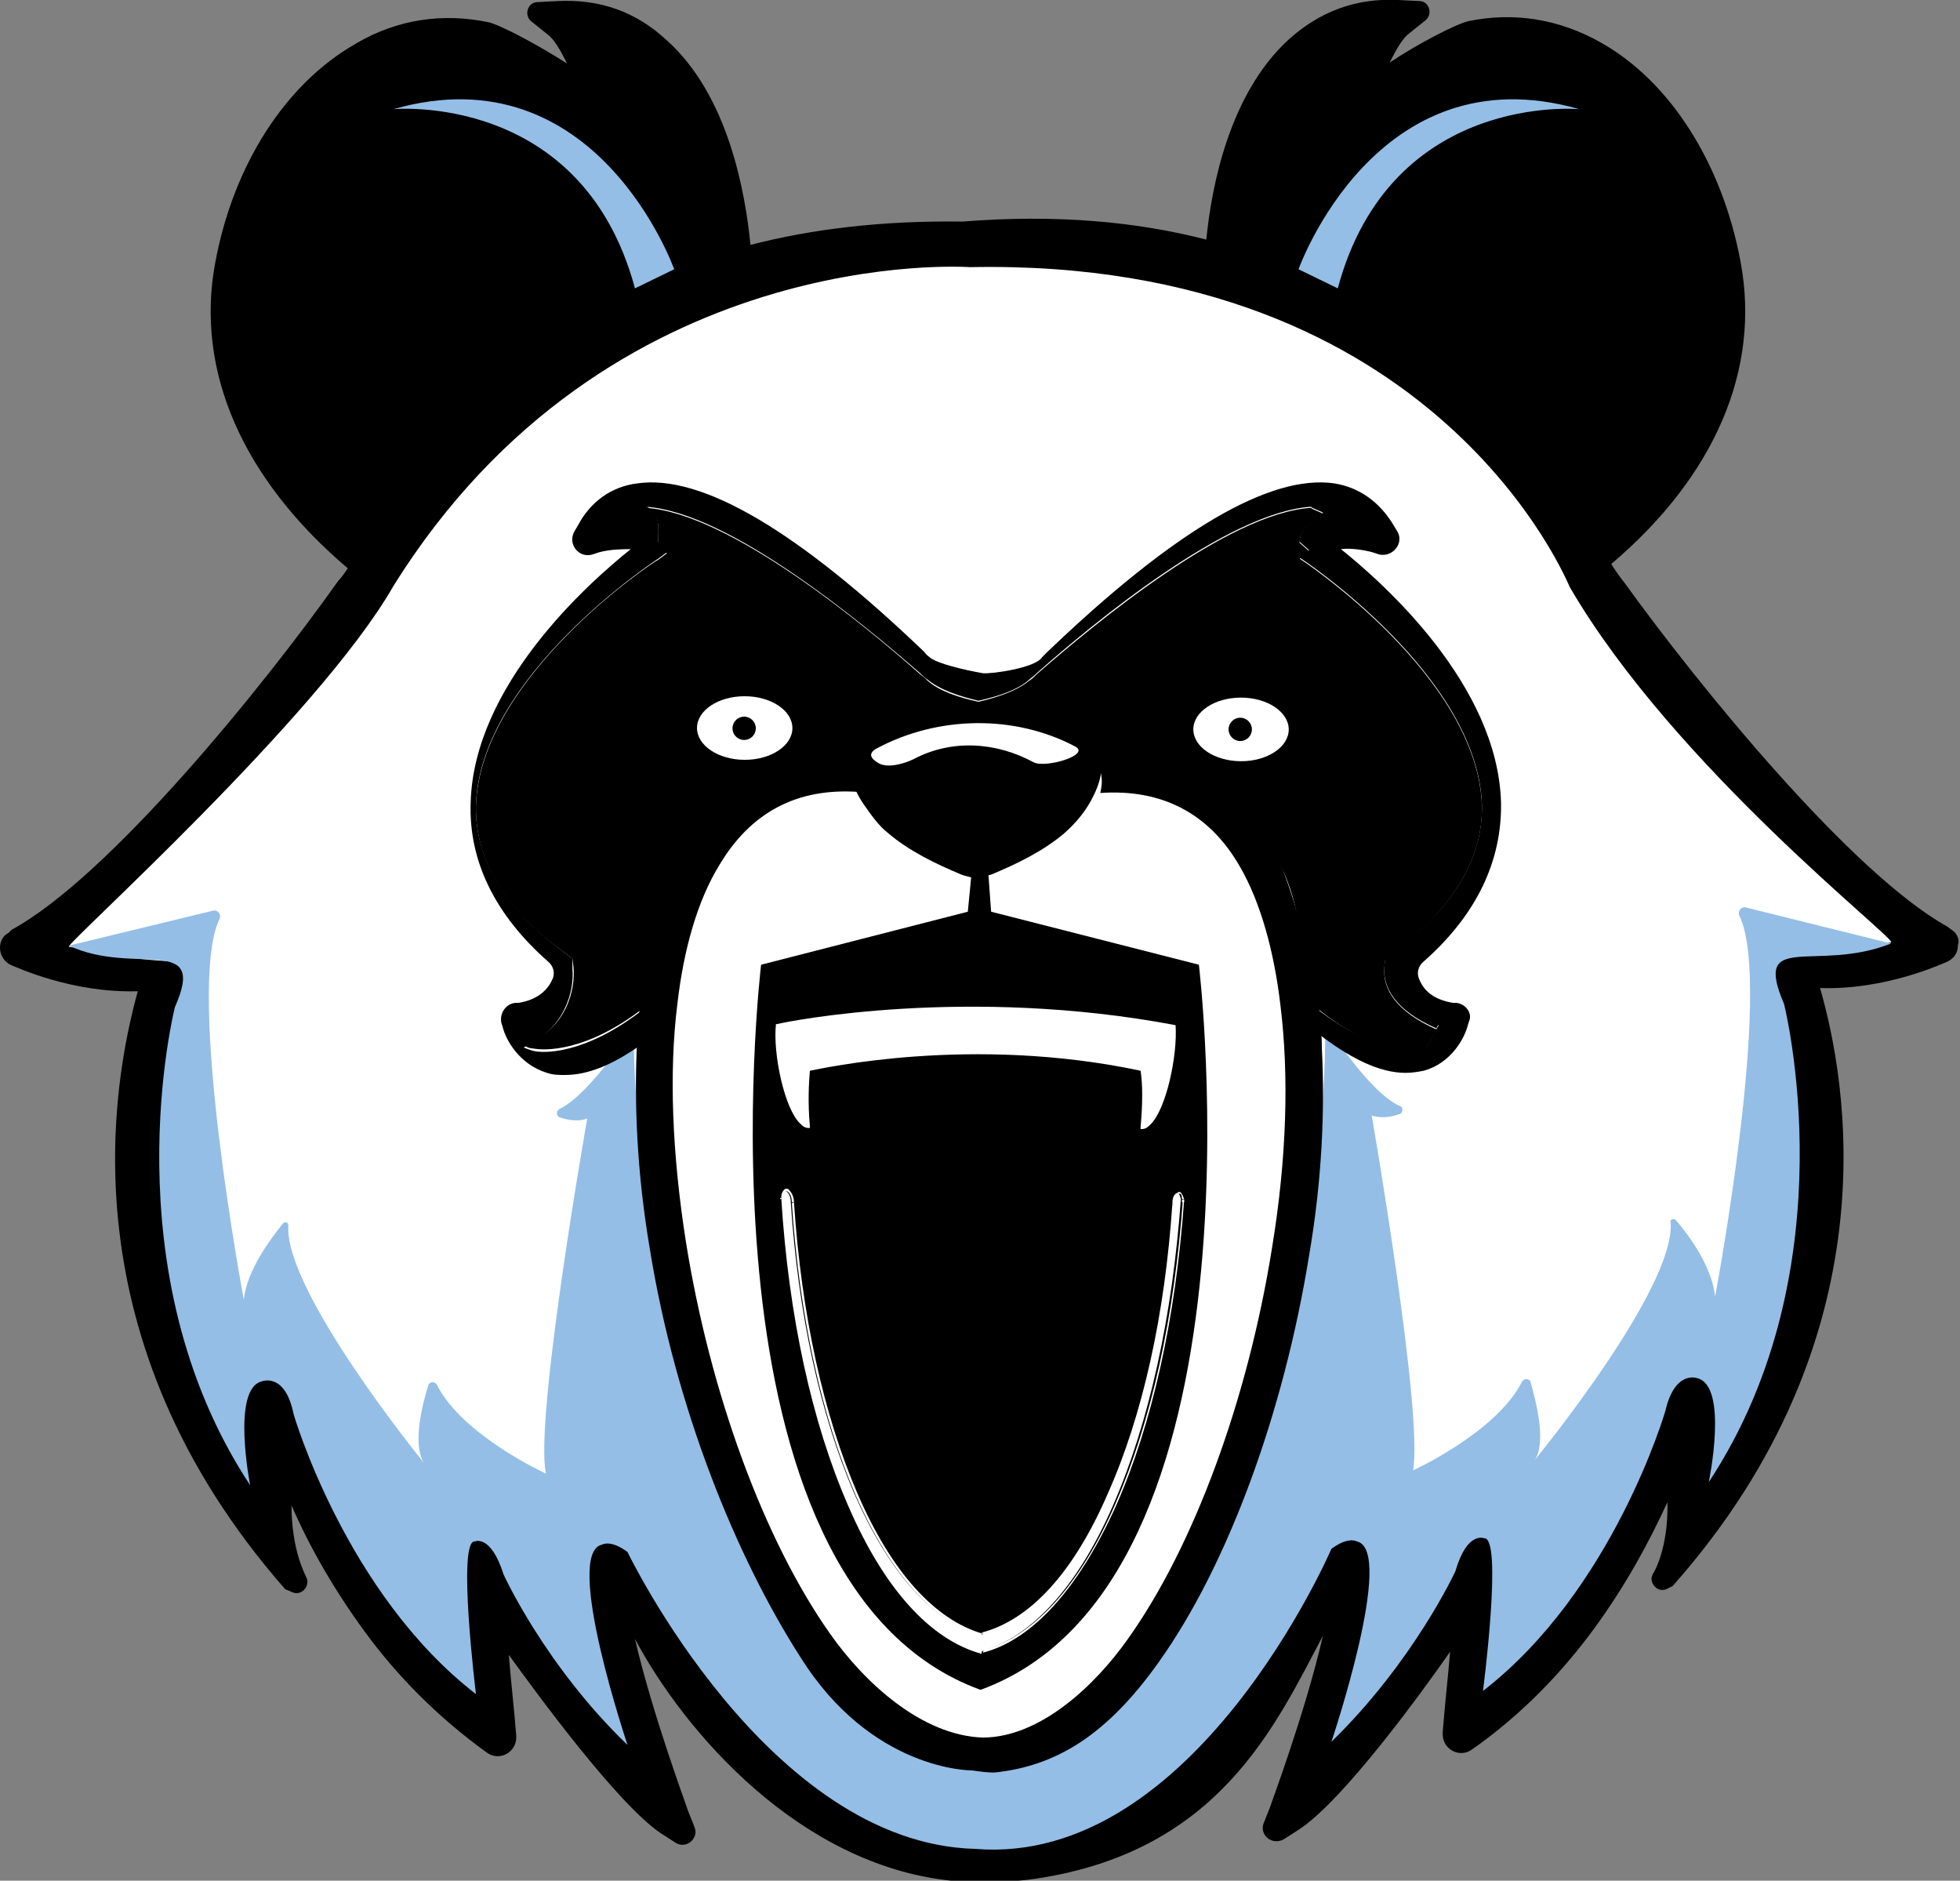 <?xml version="1.0" encoding="utf-8"?>
<!-- Generator: Adobe Illustrator 26.2.1, SVG Export Plug-In . SVG Version: 6.00 Build 0)  -->
<svg version="1.1" id="Panda" xmlns="http://www.w3.org/2000/svg" xmlns:xlink="http://www.w3.org/1999/xlink" x="0px" y="0px"
	 viewBox="0 0 184.9 177.4" style="enable-background:new 0 0 184.9 177.4;" xml:space="preserve">
<rect x="0" y="0" width="184.9" height="177.4" fill="#808080" stroke="none"/>
<style type="text/css">
	.st0{fill:none;}
	.st1{fill:#FFFFFF;}
	.st2{fill:#94BEE6;}
</style>
<g>
	<g>
		<path class="st0" d="M90.8,20.9L90.8,20.9C90.8,20.9,90.8,20.9,90.8,20.9z"/>
		<path d="M90.8,20.9L90.8,20.9C90.8,20.9,90.8,20.9,90.8,20.9z"/>
		<path d="M184.1,87.7l-0.4-0.3c-9-5-23.3-22.5-30.5-32.5c-0.1-0.1-0.7-0.9-1.2-1.7c9.8-8.3,14.1-18.4,12.2-28.5
			c-1.7-9.2-6.6-17-13.2-20.7c-3.9-2.2-8.2-2.9-12.5-2c-1.2,0.3-4.7,2.1-7.4,3.9c0.6-1.2,1.2-2.3,1.9-2.8l1.5-1.2
			c0.7-0.6,0.3-1.8-0.6-1.8L131.9,0c-4-0.2-7.4,1.1-10.3,3.7c-5.6,5.1-7.3,13.8-7.8,18.9c-6.6-1.7-14.2-2.4-23-1.7c0,0,0,0,0,0
			c-7.6-0.1-14.2,0.7-20,2.2c-0.5-5-2.1-14.1-7.9-19.3C60,1.1,56.6-0.1,52.6,0.1l-1.9,0.1c-0.9,0-1.3,1.2-0.6,1.8l1.5,1.2
			c0.7,0.5,1.3,1.6,1.9,2.8c-2.8-1.8-6.2-3.6-7.4-3.9c-4.3-0.9-8.6-0.3-12.5,2C26.9,7.9,22,15.6,20.3,24.8
			c-1.9,10.2,2.6,20.4,12.5,28.8c-0.3,0.5-0.7,1-0.9,1.2c-7,9.9-21.6,27.9-30.8,32.9L0.8,88C0.2,88.3,0,88.9,0,89.4
			c0,0.7,0.4,1.4,1.2,1.7c0.3,0.1,5.6,2.6,11.8,2.4c-2.4,8.7-6.9,32.7,13.9,56.4l0.7,0.3c0.7,0.3,1.4-0.3,1.4-1c0-0.1,0-0.2-0.1-0.4
			c0-0.1-1.4-2.4-1.4-6.8c1.6,3.7,3.9,7.8,6.9,11.9c3,4.1,6.8,8,11.5,11.4c1.2,0.9,2.8,0,2.8-1.4c0-0.1,0-0.1,0-0.2
			c-0.2-2.5-0.5-5.1-0.7-7.6c2.6,3.6,10.2,14,14.3,16.8l1.4,0.9c1,0.7,2.3-0.4,1.8-1.5l-0.6-1.5c0-0.1-3.3-8.9-5-16.2
			c4.7,8.8,15.5,21.3,29.8,22.8c2.3,0.3,6.3,0.1,8.1-0.2c17.2-2.6,22.5-14.4,27-22.9c-1.7,7.4-5,16.1-5,16.2l-0.6,1.5
			c-0.4,1.1,0.8,2.1,1.9,1.5l1.4-0.9c4.2-2.7,11.8-13.2,14.3-16.8c-0.2,2.4-0.5,5-0.7,7.6c0,0.1,0,0.1,0,0.2c0,1.4,1.6,2.3,2.8,1.4
			c4.7-3.3,8.5-7.3,11.5-11.4s5.2-8.2,6.9-11.9c0.1,4.4-1.3,6.7-1.4,6.8c0,0.1-0.1,0.2-0.1,0.4c0,0.7,0.7,1.3,1.4,1l0.6-0.3
			c20.9-23.6,16.4-47.7,13.9-56.4c6.2,0.2,11.5-2.3,11.8-2.4c0.8-0.3,1.2-0.9,1.2-1.6C184.9,88.6,184.6,88,184.1,87.7z"/>
	</g>
	<g>
		<path class="st1" d="M90.9,24.3L90.9,24.3C90.9,24.3,90.9,24.3,90.9,24.3z"/>
		<path class="st1" d="M90.9,24.3C90.9,24.3,90.9,24.3,90.9,24.3C90.9,24.3,90.9,24.3,90.9,24.3z"/>
		<path class="st1" d="M148.1,55.4c-0.1-0.1-12.3-31.1-56.6-30.2c0,0-34.1-2.5-54.4,30.1C30,67.7,6,89.2,6.5,89.3
			c1.1,0.2,2.1,0.3,2.8,0.5c0.2,0.1,4.8,1.1,10.4,0.9c-7.7,33.4,12.5,50.6,38.1,53.6c13.3,1.6,17.7,17.8,30.3,23.5
			c1.9,0.9,7.8-0.3,9.4-0.6c15.8-2.4,22.8-22.1,27.2-23.4c2.3-0.6,8.4-1.9,23.7-6.6c20.4-6.3,18-43,16.9-46.9
			c5.7,0.2,12.9-1.4,13.1-1.4C179.1,88.7,158,72.4,148.1,55.4z"/>
	</g>
	<path class="st2" d="M178.4,89C178.4,89,178.4,89,178.4,89l-13.7-3.4c-0.5-0.1-0.8,0.4-0.6,0.8c3.2,6.7-2.3,35.9-2.3,35.9
		c-0.3-2.8-2.4-5.7-3.7-7.2c-0.2-0.2-0.6-0.1-0.5,0.2c0.5,6.2-12.8,22.4-12.8,22.4c1.1-1.7,0.1-5.5-0.4-7.3
		c-0.1-0.4-0.6-0.4-0.8-0.1c-2.4,4.8-10.3,8.4-10.3,8.4c1-5.3-3.9-33.5-3.9-33.5s0,0-0.1,0c0.1,0,0.2,0.1,0.4,0.1
		c0.9,0.2,1.7,0,2.3-0.2c0.4-0.1,0.4-0.7,0-0.8c-2.9-1.3-7-7.8-7-7.8c0.4,18.4-7.6,42.6-7.6,42.6c-10.5,27.1-25.4,26.4-25.4,26.4
		s-14.1,1.1-24.6-26.1c0,0-7.9-24.2-7.6-42.6c0,0-4.1,6.4-7,7.8c-0.4,0.2-0.3,0.7,0,0.8c0.6,0.2,1.5,0.4,2.3,0.2
		c0.1,0,0.2-0.1,0.4-0.1c-0.1,0-0.1,0-0.1,0s-5,28.3-3.9,33.5c0,0-7.9-3.6-10.3-8.4c-0.2-0.3-0.7-0.3-0.8,0.1
		c-0.6,1.9-1.5,5.6-0.4,7.3c0,0-13.2-16.2-12.8-22.4c0-0.3-0.3-0.4-0.5-0.2c-1.2,1.5-3.4,4.4-3.7,7.2c0,0-5.5-29.2-2.3-35.9
		c0.2-0.4-0.1-0.9-0.6-0.8L6.5,89.2c0,0-0.1-0.1,0,0c6.2,2.9,13.1-1.2,10,5.8c0,0-6.3,24.8,7.1,45.1c0,0-1.8-9.1,1.1-9.8
		c0,0,2.2-0.9,3,3.1c0,0,4.9,16.9,17.2,26.4c0,0-1.8-14.6-0.1-14.4c0,0,1.5-0.7,2.7,3.1c0,0,3.9,8.6,11.7,16.1
		c0,0-6.1-18.1-2.4-18.9c0,0,0.8-0.5,2.4,0.7c0,0,13.2,27.5,32.8,28c20.7,1.7,33.6-28.3,33.6-28.3c1.6-1.2,2.4-0.7,2.4-0.7
		c3.7,0.8-2.4,18.9-2.4,18.9c7.8-7.6,11.7-16.1,11.7-16.1c1.1-3.8,2.7-3.1,2.7-3.1c1.8-0.2-0.1,14.4-0.1,14.4
		c12.3-9.5,17.2-26.4,17.2-26.4c0.9-3.9,3-3.1,3-3.1c3,0.7,1.1,9.8,1.1,9.8c13.4-20.3,7.1-45.1,7.1-45.1
		C165.3,87.7,171.3,91.8,178.4,89z"/>
	<path class="st1" d="M120.8,94.9c0.8,6.5,0.6,14.3-0.8,22.8c-2.3,14.4-7.4,28.2-13.6,36.9c-3.1,4.4-8.2,9.3-13.6,9.3
		c-5.7-0.1-11.2-5.1-14.5-9.8c-6.2-8.8-11.3-22.6-13.6-37c-1.3-8.3-1.6-16-0.8-22.4c0.6-5.2,1.9-9.7,3.9-13c3-5.1,7.4-7.4,13.2-7
		c0.4,1.6,1.8,3,3,4c2,1.7,4.5,2.9,6.9,3.9c0.2,0.1,0.3,0.1,0.5,0.2c-0.1,1.2-0.2,2.9-0.3,4.1c-1.1,0.1-2.5,0.4-4.2,0.8
		c-2.8,0.7-6.4,1.6-9.2,2.4c-1.5,0.4-3,0.8-4.1,1.1c-1.6,0.2-1.9,0.4-2.1,0.6l-0.2,1.5h0v0l-0.1,0.3l0,0.9v0.1l-0.1,2
		c-3,26.9,4.4,49.1,12.6,58.4c2.8,3.1,5.3,4.9,8.8,5.3l0-3.6h0l0,3.6c3-0.4,6-2.2,8.8-5.3c8.2-9.2,15.6-31.5,12.6-58.3l-0.1-2.1
		v-0.9l-0.1-0.3l-0.2-1.5c-0.2-0.2-0.5-0.4-2.1-0.6c-1.1-0.3-2.6-0.7-4.1-1.1c-2.9-0.8-6.4-1.8-9.2-2.4c-1.4-0.3-2.6-0.6-3.6-0.8
		c-0.2-1.2-0.6-2.9-0.7-4.1c0.2-0.1,0.5-0.1,0.7-0.2c2.4-0.9,4.9-2.2,7-3.9c1.2-1,2.5-2.3,3-3.9c5.4-0.1,9.6,2.3,12.4,7.2
		C118.9,85.4,120.2,89.7,120.8,94.9z"/>
	<path d="M124.7,98.9c0-1.1-0.1-2.9-0.5-5.6c0,0-2.1-9.8-4.1-13.2c-3.7-6.4-9.6-9.4-16.9-8.8c0.4,0.6,0.6,1.2,0.7,1.9
		c0.1,0.6,0,1.1-0.1,1.6c5.8-0.4,10.3,1.9,13.2,7c1.9,3.3,3.2,7.9,3.8,13.1c0.8,6.5,0.6,14.3-0.8,22.8c-2.3,14.4-7.4,28.2-13.6,36.9
		c-3.1,4.4-8.3,9.3-13.7,9.3c-5.7-0.2-11.1-5.1-14.4-9.8c-6.2-8.8-11.3-22.6-13.6-37c-1.3-8.3-1.6-16-0.8-22.4
		c0.6-5.2,1.9-9.7,3.9-13c3-5.1,7.4-7.4,13.2-7c-0.1-0.5-0.2-1.1-0.1-1.6c0.1-0.7,0.3-1.3,0.7-1.9c-7.3-0.6-13.2,2.4-16.9,8.8
		c-2,3.4-3.4,7.9-4.1,13.2c0,0.4-0.4,2.3-0.5,5c-0.3,5.9,0,12.5,1.2,19.6c2.4,14.9,8.1,29,14.2,38.5C82.2,167,91.5,167,91.7,167
		c0,0,0,0,0,0c0.7,0.1,1.4,0.2,2.1,0.2c5.8-0.6,10.6-3.5,15.5-10.4c6.5-9.1,11.8-23.5,14.2-38.4C124.7,111.4,125,104.8,124.7,98.9z"
		/>
	<path d="M104,71.2C104.1,71.2,104.1,71.2,104,71.2c0-0.1-0.1-0.2-0.1-0.3c-0.3-0.8-0.8-1.5-1.4-2c-0.8-0.7-1.8-1.2-2.8-1.6
		c-0.4-0.1-0.8-0.2-1.1-0.3c-1.8-0.6-3.8-0.7-5.7-0.8c0,0,0,0-0.1,0c0,0,0,0-0.1,0c-0.1,0-0.3,0-0.4,0c-0.1,0-0.3,0-0.4,0
		c0,0,0,0-0.1,0c0,0,0,0-0.1,0c-1.9,0.1-3.9,0.2-5.7,0.8c-0.4,0.1-0.8,0.2-1.1,0.3c-1,0.3-2,0.8-2.8,1.6c-0.6,0.5-1.1,1.2-1.4,2
		c-0.1,0.1-0.1,0.2-0.2,0.3c0,0,0.1,0,0.1,0c-0.1,0.4-0.2,0.8-0.3,1.2c-0.1,1.2,0.5,2.5,1.2,3.5s1.4,2,2.3,2.7
		c2,1.7,4.5,2.9,6.9,3.9c0.2,0.1,1.5,0.4,1.6,0.4c0.2-0.1,1.1-0.4,1.2-0.4c2.4-1,4.9-2.2,6.9-3.9c0.9-0.8,1.7-1.7,2.3-2.7
		c0.6-1,1.2-2.3,1.2-3.5C104.3,72,104.2,71.6,104,71.2z"/>
	<path class="st2" d="M63.6,25.4c0,0-7.3-20.6-26.5-15.1c0,0,17.8-1.7,22.8,16.9L63.6,25.4z"/>
	<path class="st2" d="M122.5,25.4c0,0,7.3-20.6,26.5-15.1c0,0-17.8-1.7-22.8,16.9L122.5,25.4z"/>
	<g>
		<path d="M137.4,94.6l-0.3,0c-1.9-0.3-2.8-1.2-3.2-2.2c-0.3-0.6-0.1-1.3,0.4-1.7c5-4.4,7.4-9.5,7.3-15
			c-0.3-11.1-11.1-20.7-15.1-23.9c0.7-0.1,1.9,0,3,0.3l0.6,0.2c1.3,0.3,2.4-1.1,1.7-2.2l-0.3-0.5c-1.3-2.2-3.2-3.6-5.6-4
			c-6.1-0.9-15.2,4.5-27.1,15.9c-0.2,0.2-0.4,0.4-0.5,0.5c-0.6,1-4.8,1.6-5.6,1.5c-1.7-0.3-4.3-0.9-5-1.5c-0.1-0.1-0.3-0.2-0.5-0.5
			c-11.9-11.4-21-16.8-27.1-15.9c-2.4,0.3-4.4,1.7-5.6,4l-0.3,0.5c-0.7,1.2,0.4,2.6,1.7,2.2l0.6-0.2c1.1-0.3,2.3-0.3,3-0.3
			c-4,3.2-14.8,12.8-15.1,23.9c-0.2,5.5,2.3,10.6,7.3,15c0.5,0.4,0.7,1.1,0.4,1.7c-0.4,0.9-1.3,1.9-3.2,2.2l-0.3,0
			c-0.9,0.1-1.5,1-1.3,1.9l0.1,0.3c0.3,1.3,1.6,3.6,4.2,4.4c0.6,0.2,1.1,0.2,1.7,0.2c2.1,0,4.4-0.9,7.1-2.8c0.1-1.2,0.2-2.3,0.3-3.4
			c-5.5,4.3-9.5,4.2-10.5,3.9c-0.3-0.1-0.6-0.2-0.8-0.3c3.9-1.7,4.8-5.4,4.6-7.4L54,90.4l-0.7-0.5c-5.7-4.2-8.5-8.9-8.4-13.9
			c0.3-12.2,17-23.2,17.2-23.3l0.8-0.6l-0.8-1c0-1.3,0.2-2.4-0.8-3.1c-0.1-0.1-0.2-0.2-0.4-0.2c7.9,0.5,20.5,11,25.9,15.7
			c0.3,0.3,0.5,0.5,0.7,0.6c1.2,1,3.1,1.6,4.8,2c1.8-0.4,3.7-1,4.8-2c0.1-0.1,0.4-0.3,0.7-0.6c5.3-4.7,18-15.2,25.9-15.7
			c-0.1,0.1,1.2,0.5,1.1,0.6c-1,0.7-2.2,1.5-2.2,2.7l0.9,0.8l-0.9,0.7c0.2,0.1,16.8,11.1,17.2,23.3c0.1,5.1-2.7,9.8-8.4,13.9
			l-0.7,0.5l-0.1,0.8c-0.2,2,1,4.2,4.9,5.9c0.2-0.4,0.3-0.5,0.1,0.1c-0.1,0-0.1,0-0.1-0.1c-0.3,0.6-0.9,1.9-1.1,1.9
			c-1,0.2-5,0.4-10.5-4c0.1,0.8,0.2,1.6,0.2,2.4c3.3,2.6,6.1,3.9,8.5,3.9c0.6,0,1.2-0.1,1.7-0.2c2.6-0.7,3.9-3.1,4.2-4.4l0.1-0.3
			C138.9,95.6,138.3,94.7,137.4,94.6z"/>
		<path d="M134.4,99c0.2-0.1,0.8-1.3,1.1-1.9c-3.8-1.7-5.1-3.8-4.9-5.9l0.1-0.8l0.7-0.5c5.7-4.2,8.5-8.9,8.4-13.9
			c-0.4-12.2-17-23.2-17.2-23.3l0.9-0.7l-0.9-0.8c0-1.3,1.2-2,2.2-2.7c0.1-0.1-1.2-0.5-1.1-0.6c-7.9,0.5-20.5,11-25.9,15.7
			c-0.3,0.3-0.5,0.5-0.7,0.6c-1.2,1-3.1,1.6-4.8,2c-1.8-0.4-3.7-1-4.8-2c-0.1-0.1-0.3-0.3-0.7-0.6c-5.3-4.7-18-15.2-25.9-15.7
			c0.1,0.1,0.2,0.1,0.4,0.2c1,0.7,0.8,1.8,0.8,3.1l0.8,1l-0.8,0.6C61.9,52.8,45.3,63.8,44.9,76c-0.1,5.1,2.7,9.8,8.4,13.9l0.7,0.5
			l0.1,0.8c0.2,2.1-0.6,5.8-4.6,7.4c0.2,0.2,0.5,0.3,0.8,0.3c1,0.2,5,0.4,10.5-3.9c0.1-0.1,0.2-0.2,0.3-0.3
			c0.8-5.5,1.1-10.3,3.4-13.9c4.2-6.7,10.9-9.8,19.3-9.2c1.1-1.7,3.1-3.1,5-3.8c1.1-0.5,2.3-0.7,3.6-0.9c1.2,0.2,2.4,0.4,3.6,0.9
			c1.9,0.8,3.9,2.1,5,3.8c8.4-0.7,15.1,2.5,19.3,9.2c2.3,3.6,2.5,8.5,3.4,13.9c0.1,0.1,0.2,0.2,0.3,0.2
			C129.4,99.4,133.5,99.3,134.4,99z"/>
		<path d="M135.5,97.1c0.1,0,0.1,0,0.1,0.1C135.8,96.6,135.7,96.7,135.5,97.1z"/>
	</g>
	<g>
		<ellipse transform="matrix(2.333787e-03 -1 1 2.333787e-03 48.002 185.643)" class="st1" cx="117" cy="68.8" rx="3" ry="4.5"/>
		<ellipse transform="matrix(2.333787e-03 -1 1 2.333787e-03 1.389 138.713)" class="st1" cx="70.2" cy="68.7" rx="3" ry="4.5"/>
		<g>
			<path class="st1" d="M86.2,71.6c3.6-1.9,7.8-1.6,11.3,0.3c1.1,0.6,5.5-0.7,3.9-1.5c-5.7-3-12.9-2.9-18.7,0.2
				c-0.9,0.5-0.5,1,0.2,1.4C83.8,72.5,85.4,72,86.2,71.6L86.2,71.6z"/>
		</g>
		<circle cx="117" cy="68.8" r="1.1"/>
		<circle cx="70.2" cy="68.7" r="1.1"/>
	</g>
	<g>
		<path d="M92.4,159.4"/>
		<path d="M113.1,91L93.5,86l-0.3-4.1h-1.5L91.3,86L71.8,91c0,0-7,58.3,20.7,68.4C120.1,149.3,113.1,91,113.1,91z"/>
	</g>
	<g>
		<g id="XMLID_00000123432726972419158610000002984335831005943439_">
			<g>
				<path class="st1" d="M111.7,113.2c0,0.1,0,0.1,0,0.2h0C111.7,113.3,111.7,113.2,111.7,113.2z"/>
				<path class="st1" d="M111.7,113.1L111.7,113.1C111.7,113.1,111.7,113.1,111.7,113.1C111.7,113.1,111.7,113.1,111.7,113.1z"/>
				<path class="st1" d="M111.7,113.1C111.7,113.1,111.7,113.1,111.7,113.1c0,0.1,0,0.2,0,0.3h-0.2c0-0.1,0-0.2,0-0.2c0,0,0,0,0,0
					L111.7,113.1z"/>
				<path class="st1" d="M110.6,113.5c0-0.6,0.2-0.9,0.5-1c0.1-0.1,0.2-0.1,0.3,0c0.1,0.1,0.2,0.3,0.3,0.6l-0.2,0c0,0,0,0,0,0
					c0-0.4-0.1-0.5-0.2-0.5c0,0-0.1,0-0.1,0c-0.2,0.1-0.4,0.5-0.4,1.1h0c0-0.1,0-0.1,0-0.2H110.6z"/>
				<path class="st1" d="M110.8,113.5c0,0.1,0,0.1,0,0.2l-0.2,0c0-0.1,0-0.1,0-0.2L110.8,113.5z"/>
				<path class="st1" d="M111.7,113.3c-0.8,11.1-3,21-6.4,28.7c-3.5,7.8-7.9,12.7-12.6,13.9l0.1-0.2c0,0,0,0-0.1,0
					c4.7-1.3,9.1-6,12.5-13.8c3.4-7.8,5.6-17.7,6.4-28.9c0,0.1,0,0.2,0,0.2H111.7z"/>
				<path class="st1" d="M104.5,140.9c3.3-7.4,5.4-16.9,6.1-27.4h0c0,0.1,0,0.1,0,0.2l0.2,0c-0.7,10.5-2.9,20-6.1,27.3
					c-3.3,7.4-7.4,12-12,13.2l0-0.2c0,0,0,0-0.1,0C97.2,152.8,101.3,148.3,104.5,140.9z"/>
				<path class="st1" d="M92.7,154l0,0.2l0,0c0,0,0,0,0,0l-0.1-0.2C92.7,154,92.7,154,92.7,154C92.7,154,92.7,154,92.7,154z"/>
				<polygon class="st1" points="92.7,154.2 92.7,154.2 92.7,154.2 				"/>
				<path class="st1" d="M92.7,154.2C92.7,154.2,92.7,154.2,92.7,154.2L92.7,154.2C92.7,154.2,92.7,154.2,92.7,154.2z"/>
				<path class="st1" d="M92.6,155.8l-0.1,0.2l0,0c0,0,0,0,0,0l-0.1-0.2C92.5,155.8,92.6,155.8,92.6,155.8
					C92.6,155.8,92.6,155.8,92.6,155.8z"/>
				<polygon class="st1" points="92.6,156 92.6,156 92.6,156 				"/>
				<path class="st1" d="M92.6,156C92.6,156,92.6,156,92.6,156L92.6,156C92.6,156,92.6,156,92.6,156z"/>
				<path class="st1" d="M74.9,113.4c0.7,10.6,2.8,20.1,6,27.5c3.2,7.4,7.3,11.9,11.8,13.2c0,0,0,0-0.1,0l0.1,0.2
					c-4.6-1.2-8.7-5.8-12-13.3c-3.2-7.4-5.3-16.9-6-27.5L74.9,113.4L74.9,113.4z"/>
				<polygon class="st1" points="74.9,113.4 74.9,113.4 74.8,113.4 				"/>
				<path class="st1" d="M80.1,141.9c-3.4-7.8-5.6-17.7-6.3-28.8c0,0,0,0,0,0c0-0.6,0.2-0.7,0.2-0.7c0.1-0.1,0.2,0,0.2,0
					c0.2,0.1,0.4,0.5,0.4,1h0.1l-0.1,0c0.7,10.6,2.8,20.1,6,27.5c3.3,7.5,7.4,12.1,12,13.3v0c0,0,0,0,0,0h0v0
					c4.6-1.2,8.7-5.8,12-13.2c3.2-7.4,5.4-16.8,6.1-27.3h0c0-0.5,0.2-0.9,0.4-1.1c0.1,0,0.1,0,0.1,0c0,0,0.1,0.1,0.2,0.5
					c-0.8,11.1-3,21.1-6.4,28.9c-3.4,7.8-7.8,12.5-12.5,13.8C87.9,154.5,83.5,149.7,80.1,141.9z"/>
				<path class="st1" d="M74.7,113.4c0-0.5-0.2-0.9-0.4-1c-0.1,0-0.1-0.1-0.2,0c-0.1,0-0.2,0.2-0.2,0.7c0,0,0-0.1,0-0.1l-0.2,0
					c0-0.5,0.2-0.7,0.3-0.8c0.1-0.1,0.3-0.1,0.4,0c0.2,0.2,0.5,0.6,0.5,1.2H74.7L74.7,113.4z"/>
				<path class="st1" d="M73.8,113C73.8,113,73.8,113,73.8,113c0,0.1,0,0.1,0,0.1h-0.2c0,0,0-0.1,0-0.1L73.8,113z"/>
				<path class="st1" d="M92.6,156c-4.8-1.3-9.2-6.1-12.6-14c-3.4-7.8-5.6-17.8-6.3-29h0c0,0,0,0.1,0,0.1h0.2
					c0.7,11.1,2.9,21.1,6.3,28.8c3.4,7.8,7.7,12.6,12.5,13.9c0,0,0,0-0.1,0L92.6,156z"/>
			</g>
		</g>
	</g>
	<path class="st1" d="M110.9,96.7L110.9,96.7c-19.6-3.7-36.4-0.4-37.6-0.1l-0.1,0c-0.3,2.8,0.8,8,2.3,9.4c0.3,0.3,0.5,0.4,0.8,0.4
		c0,0,0.1,0,0.1,0l0-0.2c0,0,0,0,0,0c-0.2-2.2-0.1-4,0-5.2c1.1-0.2,15.2-3.4,31.2,0c0.2,1.3,0.2,3.1,0,5.3l0,0.2c0,0,0.1,0,0.1,0
		c0.3,0,0.5-0.1,0.8-0.4C110,104.7,111.1,99.6,110.9,96.7z"/>
</g>
</svg>
